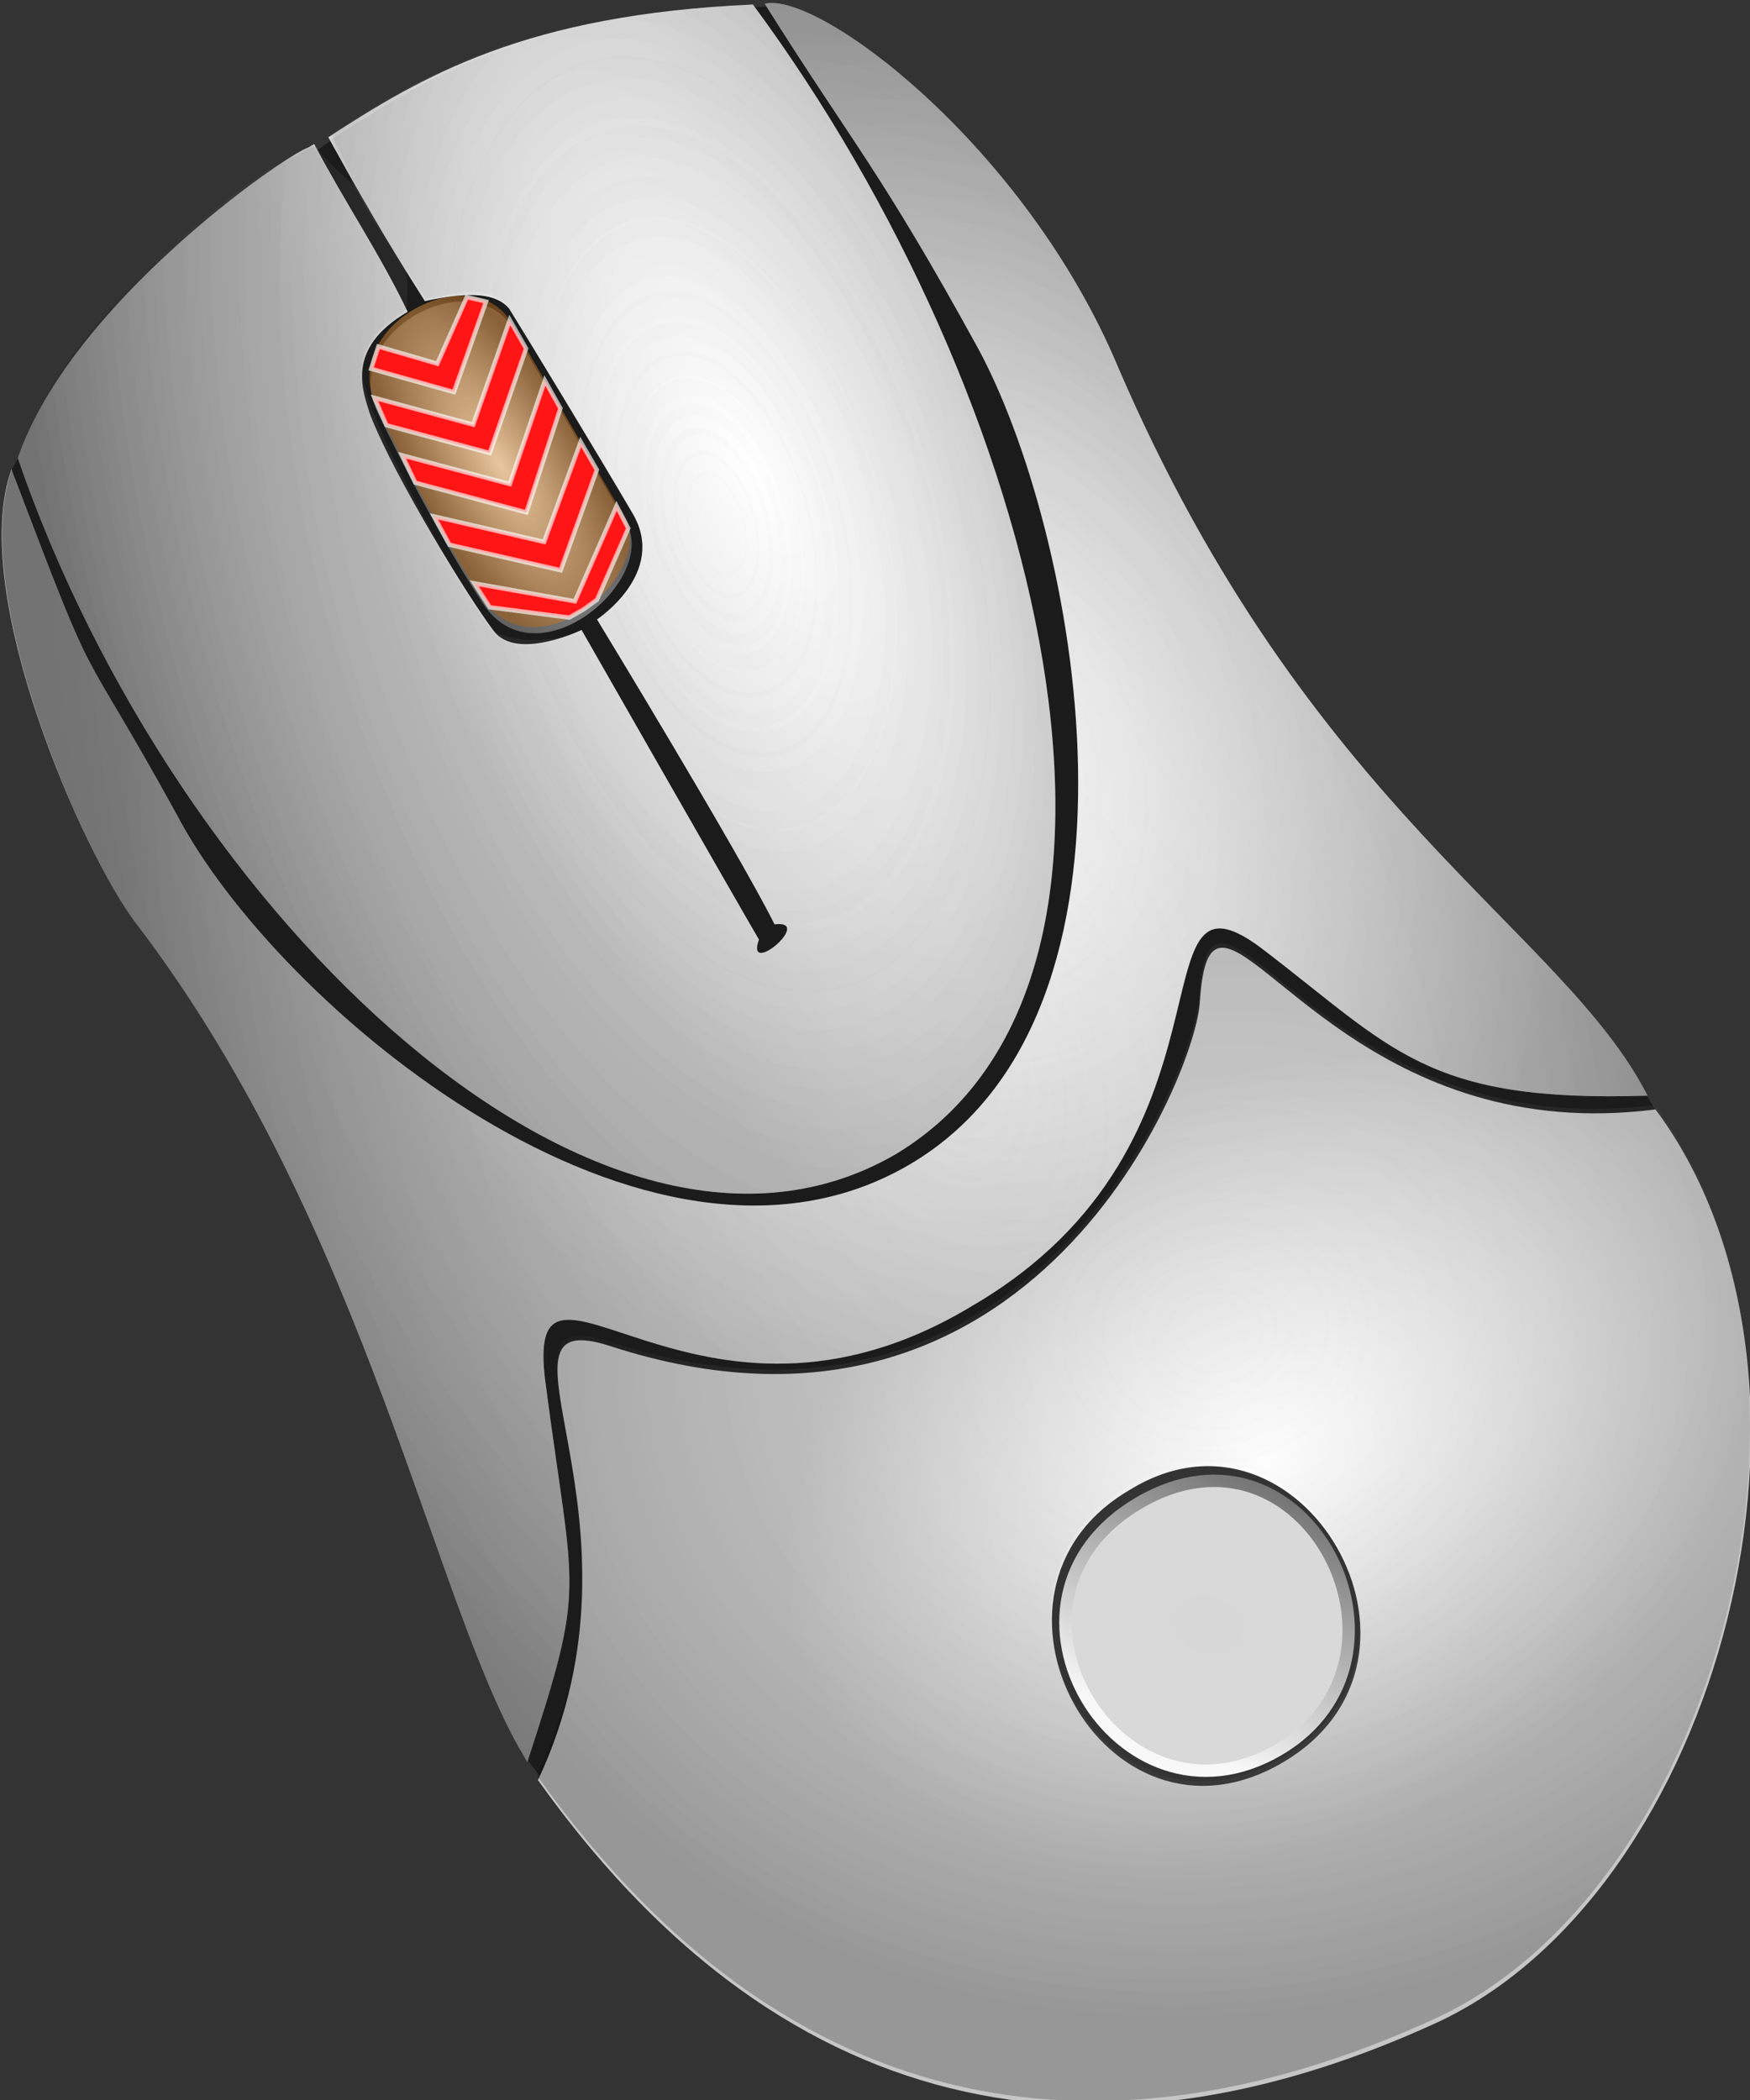 <?xml version="1.0" encoding="UTF-8" standalone="no"?>
<svg
   xmlns:dc="http://purl.org/dc/elements/1.1/"
   xmlns:cc="http://creativecommons.org/ns#"
   xmlns:rdf="http://www.w3.org/1999/02/22-rdf-syntax-ns#"
   xmlns:svg="http://www.w3.org/2000/svg"
   xmlns="http://www.w3.org/2000/svg"
   xmlns:xlink="http://www.w3.org/1999/xlink"
   xmlns:sodipodi="http://sodipodi.sourceforge.net/DTD/sodipodi-0.dtd"
   xmlns:inkscape="http://www.inkscape.org/namespaces/inkscape"
   width="200"
   height="240"
   id="svg5215"
   sodipodi:version="0.32"
   inkscape:version="0.48.4 r9939"
   inkscape:output_extension="org.inkscape.output.svg.inkscape"
   sodipodi:docname="Mouse.svg"
   version="1.0"
   inkscape:export-filename="C:\Users\Holger\Documents\Visual Studio 2013\Projects\MouseMonitorWPF\MouseMonitorWPF\res\mouse_scrldwn.1.png"
   inkscape:export-xdpi="90"
   inkscape:export-ydpi="90">
  <rect width="100%" height="100%" fill="#333333" stroke="none"/>
  <defs
     id="defs5460">
    <linearGradient
       id="linearGradient3878">
      <stop
         style="stop-color:#ffd19b;stop-opacity:0.754;"
         offset="0"
         id="stop3880" />
      <stop
         style="stop-color:#a6621e;stop-opacity:0.592;"
         offset="1"
         id="stop3882" />
    </linearGradient>
    <linearGradient
       id="linearGradient5322">
      <stop
         id="stop5324"
         offset="0"
         style="stop-color:#a4a4a4;stop-opacity:1;" />
      <stop
         id="stop5326"
         offset="1"
         style="stop-color:#626262;stop-opacity:1;" />
    </linearGradient>
    <linearGradient
       id="linearGradient5238">
      <stop
         style="stop-color:#545454;stop-opacity:1;"
         offset="0"
         id="stop5240" />
      <stop
         style="stop-color:#f8f8f8;stop-opacity:1;"
         offset="1"
         id="stop5242" />
    </linearGradient>
    <linearGradient
       id="linearGradient3798"
       paint="solid">
      <stop
         style="stop-color:#000000;stop-opacity:1;"
         offset="0"
         id="stop3800" />
    </linearGradient>
    <linearGradient
       id="linearGradient3790">
      <stop
         style="stop-color:#d7d7d7;stop-opacity:1;"
         offset="0"
         id="stop3792" />
      <stop
         style="stop-color:#d9d9d9;stop-opacity:1;"
         offset="1"
         id="stop3794" />
    </linearGradient>
    <linearGradient
       id="linearGradient3780">
      <stop
         style="stop-color:#ffffff;stop-opacity:1;"
         offset="0"
         id="stop3782" />
      <stop
         style="stop-color:#c6c6c6;stop-opacity:1;"
         offset="1"
         id="stop3784" />
    </linearGradient>
    <linearGradient
       id="linearGradient3772">
      <stop
         style="stop-color:#ebebeb;stop-opacity:1;"
         offset="0"
         id="stop3774" />
      <stop
         style="stop-color:#afafaf;stop-opacity:1;"
         offset="1"
         id="stop3776" />
    </linearGradient>
    <inkscape:perspective
       sodipodi:type="inkscape:persp3d"
       inkscape:vp_x="0 : 765.35431 : 1"
       inkscape:vp_y="0 : 1000 : 0"
       inkscape:vp_z="1530.7086 : 765.35431 : 1"
       inkscape:persp3d-origin="765.35431 : 510.23621 : 1"
       id="perspective5464" />
    <radialGradient
       inkscape:collect="always"
       xlink:href="#linearGradient3780"
       id="radialGradient3788"
       cx="176.211"
       cy="1282.942"
       fx="176.211"
       fy="1282.942"
       r="140.68"
       gradientTransform="matrix(0.777,0.036,-0.027,0.581,73.803,533.675)"
       gradientUnits="userSpaceOnUse" />
    <radialGradient
       inkscape:collect="always"
       xlink:href="#linearGradient3790"
       id="radialGradient3796"
       cx="147.565"
       cy="1309.193"
       fx="147.565"
       fy="1309.193"
       r="30.376"
       gradientTransform="matrix(-0.653,0.496,-0.608,-0.801,1040.208,2284.3)"
       gradientUnits="userSpaceOnUse" />
    <linearGradient
       inkscape:collect="always"
       xlink:href="#linearGradient5238"
       id="linearGradient5246"
       x1="187.44"
       y1="1284.448"
       x2="127.74"
       y2="1324.253"
       gradientUnits="userSpaceOnUse" />
    <radialGradient
       inkscape:collect="always"
       xlink:href="#linearGradient3780-7"
       id="radialGradient3788-1"
       cx="176.211"
       cy="1282.942"
       fx="176.211"
       fy="1282.942"
       r="140.68"
       gradientTransform="matrix(0.777,0.036,-0.027,0.581,73.803,533.675)"
       gradientUnits="userSpaceOnUse" />
    <linearGradient
       id="linearGradient3780-7">
      <stop
         style="stop-color:#ffffff;stop-opacity:0;"
         offset="0"
         id="stop3782-4" />
      <stop
         style="stop-color:#000000;stop-opacity:0.464;"
         offset="1"
         id="stop3784-0" />
    </linearGradient>
    <radialGradient
       r="140.68"
       fy="1261.989"
       fx="171.621"
       cy="1261.989"
       cx="171.621"
       gradientTransform="matrix(1.155,0.423,-0.361,0.988,438.234,-64.495)"
       gradientUnits="userSpaceOnUse"
       id="radialGradient5263"
       xlink:href="#linearGradient3780-7"
       inkscape:collect="always" />
    <radialGradient
       inkscape:collect="always"
       xlink:href="#linearGradient3780"
       id="radialGradient5288"
       cx="196.814"
       cy="1111.469"
       fx="196.814"
       fy="1111.469"
       r="140.479"
       gradientTransform="matrix(1,0,0,1.073,0,-80.596)"
       gradientUnits="userSpaceOnUse" />
    <radialGradient
       inkscape:collect="always"
       xlink:href="#linearGradient3780-7"
       id="radialGradient5294"
       gradientUnits="userSpaceOnUse"
       gradientTransform="matrix(1.33,0.286,-0.391,1.816,376.561,-951.245)"
       cx="191.847"
       cy="1112.163"
       fx="191.847"
       fy="1112.163"
       r="140.479" />
    <radialGradient
       inkscape:collect="always"
       xlink:href="#linearGradient3780"
       id="radialGradient5308"
       cx="189.345"
       cy="1051.496"
       fx="189.345"
       fy="1051.496"
       r="96.953"
       gradientTransform="matrix(0.834,0.055,-0.149,2.25,187.642,-1332.447)"
       gradientUnits="userSpaceOnUse" />
    <radialGradient
       inkscape:collect="always"
       xlink:href="#linearGradient3780-7"
       id="radialGradient5312"
       gradientUnits="userSpaceOnUse"
       gradientTransform="matrix(1.402,0.369,-0.705,2.677,680.762,-1829.739)"
       cx="169.159"
       cy="1052.657"
       fx="169.159"
       fy="1052.657"
       r="96.953" />
    <radialGradient
       inkscape:collect="always"
       xlink:href="#linearGradient5322"
       id="radialGradient5320"
       cx="141.31"
       cy="1016.27"
       fx="141.31"
       fy="1016.27"
       r="17.853"
       gradientTransform="matrix(1,0,0,2.724,0,-1751.856)"
       gradientUnits="userSpaceOnUse" />
    <radialGradient
       inkscape:collect="always"
       xlink:href="#linearGradient3780-0"
       id="radialGradient3788-6"
       cx="176.211"
       cy="1282.942"
       fx="176.211"
       fy="1282.942"
       r="140.68"
       gradientTransform="matrix(0.777,0.036,-0.027,0.581,73.803,533.675)"
       gradientUnits="userSpaceOnUse" />
    <linearGradient
       id="linearGradient3780-0">
      <stop
         style="stop-color:#ffffff;stop-opacity:1;"
         offset="0"
         id="stop3782-3" />
      <stop
         style="stop-color:#c6c6c6;stop-opacity:1;"
         offset="1"
         id="stop3784-6" />
    </linearGradient>
    <radialGradient
       inkscape:collect="always"
       xlink:href="#linearGradient3780-0"
       id="radialGradient5288-2"
       cx="196.814"
       cy="1111.469"
       fx="196.814"
       fy="1111.469"
       r="140.479"
       gradientTransform="matrix(1,0,0,1.073,0,-80.596)"
       gradientUnits="userSpaceOnUse" />
    <linearGradient
       id="linearGradient5354">
      <stop
         style="stop-color:#ffffff;stop-opacity:1;"
         offset="0"
         id="stop5356" />
      <stop
         style="stop-color:#c6c6c6;stop-opacity:1;"
         offset="1"
         id="stop5358" />
    </linearGradient>
    <radialGradient
       inkscape:collect="always"
       xlink:href="#linearGradient3780-0"
       id="radialGradient5308-4"
       cx="189.345"
       cy="1051.496"
       fx="189.345"
       fy="1051.496"
       r="96.953"
       gradientTransform="matrix(0.834,0.055,-0.149,2.25,187.642,-1332.447)"
       gradientUnits="userSpaceOnUse" />
    <linearGradient
       id="linearGradient5361">
      <stop
         style="stop-color:#ffffff;stop-opacity:1;"
         offset="0"
         id="stop5363" />
      <stop
         style="stop-color:#c6c6c6;stop-opacity:1;"
         offset="1"
         id="stop5365" />
    </linearGradient>
    <radialGradient
       inkscape:collect="always"
       xlink:href="#linearGradient5322-8"
       id="radialGradient5320-5"
       cx="141.31"
       cy="1016.27"
       fx="141.31"
       fy="1016.27"
       r="17.853"
       gradientTransform="matrix(1,0,0,2.724,0,-1751.856)"
       gradientUnits="userSpaceOnUse" />
    <linearGradient
       id="linearGradient5322-8">
      <stop
         id="stop5324-8"
         offset="0"
         style="stop-color:#a4a4a4;stop-opacity:1;" />
      <stop
         id="stop5326-1"
         offset="1"
         style="stop-color:#626262;stop-opacity:1;" />
    </linearGradient>
    <radialGradient
       inkscape:collect="always"
       xlink:href="#linearGradient3790-1"
       id="radialGradient3796-2"
       cx="147.565"
       cy="1309.193"
       fx="147.565"
       fy="1309.193"
       r="30.376"
       gradientTransform="matrix(-0.653,0.496,-0.608,-0.801,1040.208,2284.3)"
       gradientUnits="userSpaceOnUse" />
    <linearGradient
       id="linearGradient3790-1">
      <stop
         style="stop-color:#d7d7d7;stop-opacity:1;"
         offset="0"
         id="stop3792-4" />
      <stop
         style="stop-color:#d9d9d9;stop-opacity:1;"
         offset="1"
         id="stop3794-9" />
    </linearGradient>
    <linearGradient
       inkscape:collect="always"
       xlink:href="#linearGradient5238-2"
       id="linearGradient5246-8"
       x1="187.44"
       y1="1284.448"
       x2="127.74"
       y2="1324.253"
       gradientUnits="userSpaceOnUse" />
    <linearGradient
       id="linearGradient5238-2">
      <stop
         style="stop-color:#545454;stop-opacity:1;"
         offset="0"
         id="stop5240-4" />
      <stop
         style="stop-color:#f8f8f8;stop-opacity:1;"
         offset="1"
         id="stop5242-5" />
    </linearGradient>
    <radialGradient
       r="140.68"
       fy="1261.989"
       fx="171.621"
       cy="1261.989"
       cx="171.621"
       gradientTransform="matrix(1.155,0.423,-0.361,0.988,438.234,-64.495)"
       gradientUnits="userSpaceOnUse"
       id="radialGradient5263-2"
       xlink:href="#linearGradient3780-7-9"
       inkscape:collect="always" />
    <linearGradient
       id="linearGradient3780-7-9">
      <stop
         style="stop-color:#ffffff;stop-opacity:0;"
         offset="0"
         id="stop3782-4-9" />
      <stop
         style="stop-color:#000000;stop-opacity:0.24;"
         offset="1"
         id="stop3784-0-8" />
    </linearGradient>
    <radialGradient
       inkscape:collect="always"
       xlink:href="#linearGradient3780-7-9"
       id="radialGradient5294-3"
       gradientUnits="userSpaceOnUse"
       gradientTransform="matrix(1.33,0.286,-0.391,1.816,376.561,-951.245)"
       cx="191.847"
       cy="1112.163"
       fx="191.847"
       fy="1112.163"
       r="140.479" />
    <linearGradient
       id="linearGradient5384">
      <stop
         style="stop-color:#ffffff;stop-opacity:0;"
         offset="0"
         id="stop5386" />
      <stop
         style="stop-color:#000000;stop-opacity:0.464;"
         offset="1"
         id="stop5388" />
    </linearGradient>
    <radialGradient
       inkscape:collect="always"
       xlink:href="#linearGradient3780-7-9"
       id="radialGradient5312-8"
       gradientUnits="userSpaceOnUse"
       gradientTransform="matrix(1.402,0.369,-0.705,2.677,680.762,-1829.739)"
       cx="169.159"
       cy="1052.657"
       fx="169.159"
       fy="1052.657"
       r="96.953" />
    <linearGradient
       id="linearGradient5391">
      <stop
         style="stop-color:#ffffff;stop-opacity:0;"
         offset="0"
         id="stop5393" />
      <stop
         style="stop-color:#000000;stop-opacity:0.464;"
         offset="1"
         id="stop5395" />
    </linearGradient>
    <radialGradient
       inkscape:collect="always"
       xlink:href="#linearGradient3780-7-9"
       id="radialGradient5397"
       gradientUnits="userSpaceOnUse"
       gradientTransform="matrix(1.402,0.369,-0.705,2.677,680.762,-1829.739)"
       cx="169.159"
       cy="1052.657"
       fx="169.159"
       fy="1052.657"
       r="96.953" />
    <linearGradient
       id="linearGradient5399">
      <stop
         style="stop-color:#ffffff;stop-opacity:0;"
         offset="0"
         id="stop5401" />
      <stop
         style="stop-color:#000000;stop-opacity:0.464;"
         offset="1"
         id="stop5403" />
    </linearGradient>
    <radialGradient
       r="96.953"
       fy="1052.657"
       fx="169.159"
       cy="1052.657"
       cx="169.159"
       gradientTransform="matrix(1.402,0.369,-0.705,2.677,680.762,-1829.739)"
       gradientUnits="userSpaceOnUse"
       id="radialGradient5417"
       xlink:href="#linearGradient3780-7-9"
       inkscape:collect="always" />
    <radialGradient
       inkscape:collect="always"
       xlink:href="#linearGradient3780-7-9-9"
       id="radialGradient5312-8-6"
       gradientUnits="userSpaceOnUse"
       gradientTransform="matrix(1.402,0.369,-0.705,2.677,680.762,-1829.739)"
       cx="169.159"
       cy="1052.657"
       fx="169.159"
       fy="1052.657"
       r="96.953" />
    <linearGradient
       id="linearGradient3780-7-9-9">
      <stop
         style="stop-color:#bc1616;stop-opacity:1;"
         offset="0"
         id="stop3782-4-9-8" />
      <stop
         style="stop-color:#000000;stop-opacity:0;"
         offset="1"
         id="stop3784-0-8-6" />
    </linearGradient>
    <radialGradient
       r="96.953"
       fy="1016.998"
       fx="161.827"
       cy="1016.998"
       cx="161.827"
       gradientTransform="matrix(1.006,-0.313,0.289,0.93,-393.747,-517.218)"
       gradientUnits="userSpaceOnUse"
       id="radialGradient5545"
       xlink:href="#linearGradient3780-7-9-9"
       inkscape:collect="always" />
    <radialGradient
       inkscape:collect="always"
       xlink:href="#linearGradient3780-7-9-3"
       id="radialGradient5312-8-2"
       gradientUnits="userSpaceOnUse"
       gradientTransform="matrix(1.402,0.369,-0.705,2.677,680.762,-1829.739)"
       cx="169.159"
       cy="1052.657"
       fx="169.159"
       fy="1052.657"
       r="96.953" />
    <linearGradient
       id="linearGradient3780-7-9-3">
      <stop
         style="stop-color:#ffffff;stop-opacity:0;"
         offset="0"
         id="stop3782-4-9-82" />
      <stop
         style="stop-color:#000000;stop-opacity:0.464;"
         offset="1"
         id="stop3784-0-8-62" />
    </linearGradient>
    <radialGradient
       r="96.953"
       fy="1028.309"
       fx="107.151"
       cy="1028.309"
       cx="107.151"
       gradientTransform="matrix(0.564,-0.521,0.689,0.747,-742.592,-315.024)"
       gradientUnits="userSpaceOnUse"
       id="radialGradient5545-7"
       xlink:href="#linearGradient3780-7-9-9"
       inkscape:collect="always" />
    <radialGradient
       inkscape:collect="always"
       xlink:href="#linearGradient5322-8-8"
       id="radialGradient5320-5-7"
       cx="141.31"
       cy="1016.27"
       fx="141.31"
       fy="1016.27"
       r="17.853"
       gradientTransform="matrix(1,0,0,2.724,0,-1751.856)"
       gradientUnits="userSpaceOnUse" />
    <linearGradient
       id="linearGradient5322-8-8">
      <stop
         id="stop5324-8-2"
         offset="0"
         style="stop-color:#ff4949;stop-opacity:1;" />
      <stop
         id="stop5326-1-7"
         offset="1"
         style="stop-color:#c40000;stop-opacity:1;" />
    </linearGradient>
    <radialGradient
       r="17.853"
       fy="1016.27"
       fx="141.31"
       cy="1016.27"
       cx="141.31"
       gradientTransform="matrix(0.458,-0.267,0.727,1.247,-746.296,-816.392)"
       gradientUnits="userSpaceOnUse"
       id="radialGradient5596"
       xlink:href="#linearGradient5322-8-8"
       inkscape:collect="always" />
    <radialGradient
       inkscape:collect="always"
       xlink:href="#linearGradient3780-7-9"
       id="radialGradient3872"
       gradientUnits="userSpaceOnUse"
       gradientTransform="matrix(1.165,0.242,-0.378,1.819,386.913,-947.668)"
       cx="176.767"
       cy="1144.138"
       fx="176.767"
       fy="1144.138"
       r="140.479" />
    <radialGradient
       inkscape:collect="always"
       xlink:href="#linearGradient3878"
       id="radialGradient3884"
       gradientUnits="userSpaceOnUse"
       gradientTransform="matrix(0.458,-0.267,0.727,1.247,-746.296,-816.392)"
       cx="141.31"
       cy="1016.27"
       fx="141.31"
       fy="1016.27"
       r="17.853" />
  </defs>
  <sodipodi:namedview
     inkscape:window-height="1027"
     inkscape:window-width="1920"
     inkscape:pageshadow="2"
     inkscape:pageopacity="0.0"
     guidetolerance="10.0"
     gridtolerance="10.0"
     objecttolerance="10.0"
     borderopacity="1.0"
     bordercolor="#666666"
     pagecolor="#ffffff"
     id="base"
     showgrid="false"
     showguides="true"
     inkscape:guide-bbox="true"
     inkscape:zoom="5.6568543"
     inkscape:cx="82.8195"
     inkscape:cy="140.84302"
     inkscape:window-x="892"
     inkscape:window-y="82"
     inkscape:current-layer="layer5"
     inkscape:window-maximized="1" />
  <!-- EMR_SETMAPMODE -->
  <!-- EMR_SETWINDOWEXTEX -->
  <!-- EMR_SETVIEWPORTEXTEX -->
  <!-- EMR_SETBKMODE -->
  <!-- EMR_STRETCHDIBITS -->
  <!-- EMR_SETBKCOLOR -->
  <path
     style="fill:#c00000;fill-opacity:1;fill-rule:nonzero;stroke:none"
     id="path5221"
     d=""
     inkscape:connector-curvature="0" />
  <!-- EMR_SETBKCOLOR -->
  <path
     style="fill:#c00000;fill-opacity:1;fill-rule:nonzero;stroke:none"
     id="path5239"
     d=""
     inkscape:connector-curvature="0" />
  <!-- EMR_SETBKCOLOR -->
  <path
     style="fill:#c00000;fill-opacity:1;fill-rule:nonzero;stroke:none"
     id="path5339"
     d=""
     inkscape:connector-curvature="0" />
  <!-- EMR_SETBKCOLOR -->
  <path
     style="fill:#c00000;fill-opacity:1;fill-rule:nonzero;stroke:none"
     id="path5365"
     d=""
     inkscape:connector-curvature="0" />
  <g
     inkscape:groupmode="layer"
     id="layer5"
     inkscape:label="Main"
     style="display:inline"
     transform="translate(0,-360)">
    <g
       id="g7438"
       transform="matrix(0.37,-0.216,0.216,0.37,85.785,134.275)">
      <g
         id="g7445"
         transform="matrix(1.238,0,0,1.238,-561.671,-729.504)">
        <path
           style="fill:#1b1b1b;fill-opacity:1;stroke:none"
           d="M 68.653,37.924 59.638,43.379 48.042,78.996 38.102,207.383 31.476,307.608 19.051,368.903 5.798,406.177 l 2.485,18.223 72.891,-40.587 183.884,-4.97 88.629,35.617 -0.828,-13.253 -23.193,-86.972 -15.738,-74.547 4.97,-46.385 1.657,-90.285 -13.253,-46.385 -8.283,-18.223 -13.253,-6.626 -72.891,-19.879 -30.647,-2.485 -19.879,1.657 -32.304,4.97 z"
           id="path5328"
           inkscape:connector-curvature="0"
           sodipodi:nodetypes="cccccccccccccccccccccccc"
           transform="matrix(0.808,0,0,0.808,1.404,929.515)" />
        <path
           inkscape:connector-curvature="0"
           style="fill:url(#radialGradient3788-6);fill-opacity:1;stroke:none"
           d="m 222.406,1183.969 c -2.117,0.048 -4.71,2.444 -8.438,7.937 -7.991,12.557 -83.356,71.916 -147.281,0 -20.547,-22.83 -9.131,37.644 -60.5,73.031 9.132,100.454 71.915,135.87 140.406,142.719 67.35,6.849 148.397,-74.209 140.406,-146.125 -55.774,-23.633 -54.396,-77.794 -64.594,-77.562 z m -74.656,91.25 c 43.378,-1.141 43.363,67.344 -1.156,67.344 -44.519,0 -42.222,-67.344 1.156,-67.344 z"
           id="path5367" />
        <path
           style="fill:url(#radialGradient5288-2);fill-opacity:1;stroke:none"
           d="m 6.199,1260.386 c 30.821,-27.397 26.255,-25.113 44.519,-68.492 14.84,-35.387 18.264,33.104 87.897,31.963 69.633,0 78.765,-67.35 92.464,-35.387 13.698,33.104 13.698,46.803 55.935,69.633 2.283,-39.953 -31.963,-90.18 -19.406,-192.918 6.849,-51.369 -14.84,-102.737 -26.255,-106.162 1.142,35.387 3.425,43.378 2.283,86.756 -1.142,44.52 -36.529,144.974 -101.596,144.974 -65.067,0 -100.454,-98.171 -98.171,-144.974 1.142,-46.803 -2.36,-27.195 6.773,-81.988 -21.689,18.264 -28.462,79.705 -26.178,97.969 10.274,82.19 -19.406,160.955 -18.264,198.625"
           id="path5369"
           inkscape:connector-curvature="0"
           sodipodi:nodetypes="ccccccccsccsc" />
        <path
           inkscape:connector-curvature="0"
           style="fill:url(#radialGradient5308-4);fill-opacity:1;stroke:none"
           d="m 140.899,936.193 c -5.708,-1.142 -61.642,3.425 -87.897,26.255 -20.547,102.737 14.84,224.88 87.897,224.88 73.058,-1.141 109.586,-124.426 98.171,-229.446 -43.378,-22.831 -69.46,-22.576 -93.432,-21.434 -0.533,21.294 -0.159,31.909 0.167,40.989 10.007,3.252 14.053,6.432 14.867,10.478 0.201,7.851 0.729,36.828 0.729,51.668 0,14.84 -18.146,15.777 -18.146,15.777 0,0 1.068,57.769 -0.074,76.033 7.991,3.425 -11.415,6.849 -4.566,1.141 0,-10.274 0.628,-76.886 0.628,-76.886 0,0 -15.288,-1.213 -16.429,-9.204 -1.142,-9.132 -1.773,-40.3 0.51,-53.998 1.142,-4.566 2.137,-14.89 18.118,-14.89 1.142,-13.698 0.215,-27.404 0.832,-41.38"
           id="path5371"
           sodipodi:nodetypes="cccccccscccccccc" />
        <path
           inkscape:connector-curvature="0"
           style="fill:url(#radialGradient5320-5);fill-opacity:1;stroke:none"
           d="m 124.917,993.269 c 0,0 -2.283,26.255 -1.142,46.803 1.142,20.547 34.246,14.84 35.387,1.141 0,-12.557 0,-33.104 0,-49.086 0,-17.123 -33.104,-18.264 -34.246,1.142"
           id="path5373" />
        <path
           inkscape:connector-curvature="0"
           style="fill:url(#radialGradient3796-2);fill-opacity:1;stroke:url(#linearGradient5246-8);stroke-width:2.667px;stroke-linejoin:round;stroke-opacity:1;stroke-dasharray:none"
           d="m 148.218,1278.65 c 41.695,0 37.816,61.087 -0.97,61.087 -39.755,0 -40.725,-61.087 0.97,-61.087"
           id="path5375" />
        <path
           inkscape:connector-curvature="0"
           style="fill:url(#radialGradient5263-2);fill-opacity:1;stroke:none"
           d="m 222.716,1183.045 c -2.117,0.048 -4.71,2.444 -8.438,7.937 -7.991,12.557 -83.356,71.916 -147.281,0 -20.547,-22.83 -9.131,37.644 -60.5,73.031 9.132,100.454 71.915,135.87 140.406,142.719 67.35,6.849 148.397,-74.209 140.406,-146.125 -55.774,-23.633 -54.396,-77.794 -64.594,-77.562 z m -74.656,91.25 c 43.378,-1.141 43.363,67.344 -1.156,67.344 -44.519,0 -42.222,-67.344 1.156,-67.344 z"
           id="path5367-9" />
        <path
           id="path5290"
           d="m 6.199,1260.386 c 30.821,-27.397 26.255,-25.113 44.519,-68.492 14.84,-35.387 18.264,33.104 87.897,31.963 69.633,0 78.765,-67.35 92.464,-35.387 13.698,33.104 13.698,46.803 55.935,69.633 2.283,-39.953 -31.963,-90.18 -19.406,-192.918 6.849,-51.369 -14.84,-102.737 -26.255,-106.162 1.142,35.387 3.425,43.378 2.283,86.756 -1.142,44.52 -36.529,144.974 -101.596,144.974 -65.067,0 -100.454,-98.171 -98.171,-144.974 1.142,-46.803 -2.241,-27.195 6.891,-81.988 -21.689,18.264 -28.58,79.705 -26.297,97.969 10.274,82.19 -19.406,160.955 -18.264,198.625"
           style="fill:url(#radialGradient5294-3);fill-opacity:1;stroke:none"
           inkscape:connector-curvature="0"
           sodipodi:nodetypes="ccccccccsccsc" />
        <path
           inkscape:connector-curvature="0"
           id="path5310"
           d="m 140.899,936.193 c -5.708,-1.142 -61.642,3.425 -87.897,26.255 -20.547,102.737 14.84,224.88 87.897,224.88 73.058,-1.141 109.586,-124.426 98.171,-229.446 -43.378,-22.831 -69.086,-21.811 -93.058,-20.67 -2.283,20.547 0.003,29.288 0.234,39.936 10.659,3.07 12.71,5.923 14.578,10.037 0,7.991 0.509,38.611 0.509,53.451 0,14.84 -17.229,14.673 -17.229,14.673 0,0 0.218,57.82 -0.923,76.084 7.991,3.425 -11.415,6.849 -4.566,1.141 0,-10.274 0.39,-76.479 0.39,-76.479 0,0 -15.373,-1.536 -16.514,-9.527 -1.142,-9.132 -0.567,-40.963 1.716,-54.661 1.142,-4.566 1.05,-14.431 17.031,-14.431 1.142,-13.698 0.554,-29.391 0.798,-40.854"
           style="fill:url(#radialGradient5417);fill-opacity:1;stroke:none"
           sodipodi:nodetypes="cccccccscccccccc" />
        <path
           inkscape:connector-curvature="0"
           style="fill:url(#radialGradient5312-8);fill-opacity:1;stroke:none"
           d="m 134.868,936.228 c -5.708,-1.142 -55.612,3.389 -81.867,26.22 -20.547,102.737 14.84,224.88 87.897,224.88 73.058,-1.141 109.586,-124.426 98.171,-229.446 -43.378,-22.831 -68.492,-22.831 -92.464,-21.689 -2.283,20.547 -0.75,31.272 -0.886,40.922 8.644,3.024 15.122,4.597 15.122,11.446 0,7.991 0.373,37.439 0.373,52.279 0,14.84 -17.551,14.758 -17.551,14.758 0,0 0.66,57.531 -0.482,75.796 7.991,3.425 -11.415,6.849 -4.566,1.141 0,-10.274 0.271,-76.275 0.271,-76.275 0,0 -15.527,-4.084 -16.668,-12.075 -1.142,-9.132 -1.025,-38.772 1.258,-52.47 1.142,-4.566 2.018,-14.686 17.999,-14.686 12.987,-17.74 1.123,-29.887 0.883,-40.531"
           id="path5330"
           sodipodi:nodetypes="ccccccsscccccccc" />
        <path
           sodipodi:nodetypes="ccccccccsccsc"
           inkscape:connector-curvature="0"
           style="fill:url(#radialGradient3872);fill-opacity:1;stroke:none"
           d="m 6.199,1260.386 c 30.821,-27.397 26.255,-25.113 44.519,-68.492 14.84,-35.387 18.264,33.104 87.897,31.963 69.633,0 78.765,-67.35 92.464,-35.387 13.698,33.104 13.698,46.803 55.935,69.633 2.283,-39.953 -31.963,-90.18 -19.406,-192.918 6.849,-51.369 -14.84,-102.737 -26.255,-106.162 1.142,35.387 3.425,43.378 2.283,86.756 -1.142,44.52 -36.529,144.974 -101.596,144.974 -65.067,0 -100.454,-98.171 -98.171,-144.974 1.142,-46.803 -2.241,-27.195 6.891,-81.988 -21.689,18.264 -28.58,79.705 -26.297,97.969 10.274,82.19 -19.406,160.955 -18.264,198.625"
           id="path3870" />
      </g>
    </g>
  </g>
  <g
     inkscape:groupmode="layer"
     id="layer4"
     inkscape:label="Button right"
     style="display:none"
     transform="translate(0,-360)">
    <path
       inkscape:connector-curvature="0"
       style="fill:url(#radialGradient5545);fill-opacity:1;stroke:none;display:inline"
       d="m 101.954,491.788 c 33.123,-20.013 16.953,-86.179 -16.283,-131.196 -25.937,1.124 -37.428,7.824 -48.092,14.742 4.436,10.013 10.135,18.589 10.135,18.589 0,0 9.27,-3.305 11.097,-0.171 2.131,3.657 10.657,18.284 14.615,25.076 3.958,6.791 -4.094,12.187 -4.094,12.187 0,0 14.397,25.903 18.747,34.566"
       id="path5330-6"
       sodipodi:nodetypes="ccccsscc" />
  </g>
  <!-- EMR_SETBKCOLOR -->
  <g
     inkscape:groupmode="layer"
     id="layer2"
     inkscape:label="Button left"
     style="display:none"
     transform="translate(0,-360)">
    <path
       inkscape:connector-curvature="0"
       style="fill:url(#radialGradient5545-7);fill-opacity:1;stroke:none;display:inline"
       d="M 35.235,376.103 C 32.319,377.103 7.944,394.115 2.021,411.568 20.023,464.067 68.794,510.524 102.222,491.034 100.181,481.568 92.692,473.649 86.562,466.567 83.822,461.865 66.466,432.088 66.466,432.088 c 0,0 -8.444,3.523 -11.097,0.171 -2.958,-3.875 -12.311,-18.72 -14.92,-25.598 -0.696,-2.394 -1.869,-8.01 5.443,-12.273 -3.132,-6.574 -8.961,-12.974 -10.657,-18.284"
       id="path5330-5"
       sodipodi:nodetypes="ccccccccc" />
  </g>
  <g
     inkscape:groupmode="layer"
     id="layer7"
     inkscape:label="MMB"
     transform="translate(0,-360)"
     style="display:none">
    <path
       inkscape:connector-curvature="0"
       style="fill:url(#radialGradient5596);fill-opacity:1;stroke:none;display:inline"
       d="m 43.082,406.574 c 0,0 5.959,12.625 11.962,21.724 6.003,9.099 19.628,-2.345 16.496,-8.919 -3.349,-5.747 -8.83,-15.15 -13.093,-22.464 -4.567,-7.836 -20.019,0.473 -15.365,9.659"
       id="path5373-8" />
  </g>
  <g
     inkscape:groupmode="layer"
     id="layer1"
     inkscape:label="Scroll_up.0"
     style="display:none">
    <path
       transform="translate(0,-360)"
       id="path3875"
       d="m 43.082,406.574 c 0,0 5.959,12.625 11.962,21.724 6.003,9.099 19.628,-2.345 16.496,-8.919 -3.349,-5.747 -8.83,-15.15 -13.093,-22.464 -4.567,-7.836 -20.019,0.473 -15.365,9.659"
       style="fill:url(#radialGradient3884);fill-opacity:1;stroke:none;display:inline"
       inkscape:connector-curvature="0" />
    <path
       style="fill:#ff1515;fill-opacity:1;stroke:#ffffff;stroke-width:0.5;stroke-linecap:butt;stroke-linejoin:miter;stroke-miterlimit:4;stroke-opacity:0.649;stroke-dasharray:none"
       d="M 51,42 46.787,54.314 48.463,57.278 52.875,45.25 l 12.25,3.119 -2.067,-3.229 z"
       id="path3886"
       inkscape:connector-curvature="0"
       sodipodi:nodetypes="ccccccc" />
    <path
       sodipodi:nodetypes="ccccccc"
       inkscape:connector-curvature="0"
       id="path3888"
       d="m 47.288,35.636 -4.037,11.519 1.5,2.875 4.5,-11.055 11.808,2.412 -2.067,-3.229 z"
       style="fill:#ff1515;fill-opacity:1;stroke:#ffffff;stroke-width:0.5;stroke-linecap:butt;stroke-linejoin:miter;stroke-miterlimit:4;stroke-opacity:0.649;stroke-dasharray:none" />
    <path
       style="fill:#ff1515;fill-opacity:1;stroke:#ffffff;stroke-width:0.5;stroke-linecap:butt;stroke-linejoin:miter;stroke-miterlimit:4;stroke-opacity:0.649;stroke-dasharray:none"
       d="m 54.977,48.806 -4.213,12.314 1.677,2.963 4.412,-12.028 11.808,2.588 -1.625,-2.698 z"
       id="path3890"
       inkscape:connector-curvature="0"
       sodipodi:nodetypes="ccccccc" />
    <path
       sodipodi:nodetypes="ccccccc"
       inkscape:connector-curvature="0"
       id="path3892"
       d="m 59.132,55.612 -4.213,12.314 2.207,2.698 3.881,-11.763 10.747,2.942 -0.564,-3.052 z"
       style="fill:#ff1515;fill-opacity:1;stroke:#ffffff;stroke-width:0.5;stroke-linecap:butt;stroke-linejoin:miter;stroke-miterlimit:4;stroke-opacity:0.649;stroke-dasharray:none" />
    <path
       style="fill:#ff1515;fill-opacity:1;stroke:#ffffff;stroke-width:0.5;stroke-linecap:butt;stroke-linejoin:miter;stroke-miterlimit:4;stroke-opacity:0.649;stroke-dasharray:none"
       d="m 63.463,63.125 -2.651,8.689 2.582,-0.239 1.944,-5.2 4.435,0.754 1.061,-1.989 z"
       id="path3908"
       inkscape:connector-curvature="0"
       sodipodi:nodetypes="ccccccc" />
  </g>
  <g
     style="display:none"
     inkscape:label="Scroll_up.1"
     id="g3894"
     inkscape:groupmode="layer">
    <path
       inkscape:connector-curvature="0"
       style="fill:url(#radialGradient3884);fill-opacity:1;stroke:none;display:inline"
       d="m 43.082,406.574 c 0,0 5.959,12.625 11.962,21.724 6.003,9.099 19.628,-2.345 16.496,-8.919 -3.349,-5.747 -8.83,-15.15 -13.093,-22.464 -4.567,-7.836 -20.019,0.473 -15.365,9.659"
       id="path3896"
       transform="translate(0,-360)" />
    <path
       sodipodi:nodetypes="ccccccc"
       inkscape:connector-curvature="0"
       id="path3898"
       d="m 49.851,39.879 -4.5,11.502 1.963,3.776 4.412,-12.028 11.823,2.66 -2.015,-3.166 z"
       style="fill:#ff1515;fill-opacity:1;stroke:#ffffff;stroke-width:0.5;stroke-linecap:butt;stroke-linejoin:miter;stroke-miterlimit:4;stroke-opacity:0.649;stroke-dasharray:none" />
    <path
       style="fill:#ff1515;fill-opacity:1;stroke:#ffffff;stroke-width:0.5;stroke-linecap:butt;stroke-linejoin:miter;stroke-miterlimit:4;stroke-opacity:0.649;stroke-dasharray:none"
       d="m 47.288,35.371 -1.576,1.119 -3.344,7.306 1.058,3.405 4.412,-10.525 11.189,1.705 -1.713,-2.787 -8.018,-1.04 z"
       id="path3900"
       inkscape:connector-curvature="0"
       sodipodi:nodetypes="ccccccccc" />
    <path
       sodipodi:nodetypes="ccccccc"
       inkscape:connector-curvature="0"
       id="path3902"
       d="m 53.74,46.508 -4.213,12.314 1.677,2.963 4.412,-12.028 12.25,3.649 -1.802,-3.14 z"
       style="fill:#ff1515;fill-opacity:1;stroke:#ffffff;stroke-width:0.5;stroke-linecap:butt;stroke-linejoin:miter;stroke-miterlimit:4;stroke-opacity:0.649;stroke-dasharray:none" />
    <path
       style="fill:#ff1515;fill-opacity:1;stroke:#ffffff;stroke-width:0.5;stroke-linecap:butt;stroke-linejoin:miter;stroke-miterlimit:4;stroke-opacity:0.649;stroke-dasharray:none"
       d="m 61.96,60.296 -4.037,10.989 2.599,0.525 3.312,-8.264 6.738,1.997 1.147,-2.461 z"
       id="path3904"
       inkscape:connector-curvature="0"
       sodipodi:nodetypes="ccccccc" />
    <path
       style="fill:#ff1515;fill-opacity:1;stroke:#ffffff;stroke-width:0.5;stroke-linecap:butt;stroke-linejoin:miter;stroke-miterlimit:4;stroke-opacity:0.649;stroke-dasharray:none"
       d="m 57.894,53.314 -4.479,12.58 2.03,3.052 4.323,-12.381 11.543,3.03 -1.625,-3.052 z"
       id="path3906"
       inkscape:connector-curvature="0"
       sodipodi:nodetypes="ccccccc" />
  </g>
  <path
     style="fill:#e00a0e;fill-opacity:1;fill-rule:nonzero;stroke:#ffffff;stroke-width:0.035px;stroke-linejoin:round;stroke-opacity:1;stroke-dasharray:none"
     id="path5379"
     d=""
     inkscape:connector-curvature="0" />
  <path
     style="fill:none;stroke:#ffffff;stroke-width:0.035px;stroke-linejoin:round;stroke-opacity:1;stroke-dasharray:none"
     d=""
     id="path5393"
     inkscape:connector-curvature="0" />
  <!-- EMR_SETBKCOLOR -->
  <path
     style="fill:none;stroke:#ffffff;stroke-width:1.417px;stroke-linejoin:round;stroke-opacity:1;stroke-dasharray:none"
     d=""
     id="path5397"
     inkscape:connector-curvature="0" />
  <!-- EMR_SETBKCOLOR -->
  <!-- EMR_SETBKCOLOR -->
  <!-- EMR_SETBKCOLOR -->
  <!-- EMR_SETBKCOLOR -->
  <path
     style="fill:#ffffff;fill-opacity:1;fill-rule:nonzero;stroke:#ffffff;stroke-width:0.886px;stroke-linejoin:round;stroke-opacity:1;stroke-dasharray:none"
     id="path5413"
     d=""
     inkscape:connector-curvature="0" />
  <path
     style="fill:none;stroke:#ffffff;stroke-width:0.886px;stroke-linejoin:round;stroke-opacity:1;stroke-dasharray:none"
     d=""
     id="path5423"
     inkscape:connector-curvature="0" />
  <!-- EMR_SETBKCOLOR -->
  <path
     style="fill:none;stroke:none"
     d=""
     id="path5433"
     inkscape:connector-curvature="0" />
  <!-- EMR_SETBKCOLOR -->
  <path
     style="fill:#ffffff;fill-opacity:1;fill-rule:nonzero;stroke:#ffffff;stroke-width:0.106px;stroke-linejoin:round;stroke-opacity:1;stroke-dasharray:none"
     id="path5439"
     d=""
     inkscape:connector-curvature="0" />
  <path
     style="fill:none;stroke:#ffffff;stroke-width:0.106px;stroke-linejoin:round;stroke-opacity:1;stroke-dasharray:none"
     d=""
     id="path5445"
     inkscape:connector-curvature="0" />
  <!-- EMR_SETBKCOLOR -->
  <g
     id="g6218"
     transform="matrix(0.37,-0.216,0.216,0.37,-30.612,50.148)" />
  <path
     style="fill:#ffffff;fill-opacity:1;fill-rule:nonzero;stroke:#ffffff;stroke-width:0.106px;stroke-linejoin:round;stroke-opacity:1;stroke-dasharray:none"
     id="path5451"
     d=""
     inkscape:connector-curvature="0" />
  <path
     style="fill:none;stroke:#ffffff;stroke-width:0.106px;stroke-linejoin:round;stroke-opacity:1;stroke-dasharray:none"
     d=""
     id="path5457"
     inkscape:connector-curvature="0" />
  <g
     style="display:none"
     inkscape:label="Scroll_down.0"
     id="g3924"
     inkscape:groupmode="layer">
    <path
       inkscape:connector-curvature="0"
       style="fill:url(#radialGradient3884);fill-opacity:1;stroke:none;display:inline"
       d="m 43.082,406.574 c 0,0 5.959,12.625 11.962,21.724 6.003,9.099 19.628,-2.345 16.496,-8.919 -3.349,-5.747 -8.83,-15.15 -13.093,-22.464 -4.567,-7.836 -20.019,0.473 -15.365,9.659"
       id="path3926"
       transform="translate(0,-360)" />
    <path
       sodipodi:nodetypes="ccccccc"
       inkscape:connector-curvature="0"
       id="path3928"
       d="m 62.813,63.601 4.131,-12.073 -1.677,-2.811 -4.281,11.607 -12.423,-3.124 1.842,3.259 z"
       style="fill:#ff1515;fill-opacity:1;stroke:#ffffff;stroke-width:0.5;stroke-linecap:butt;stroke-linejoin:miter;stroke-miterlimit:4;stroke-opacity:0.649;stroke-dasharray:none" />
    <path
       style="fill:#ff1515;fill-opacity:1;stroke:#ffffff;stroke-width:0.5;stroke-linecap:butt;stroke-linejoin:miter;stroke-miterlimit:4;stroke-opacity:0.649;stroke-dasharray:none"
       d="m 66.43,70.02 4.385,-11.678 -1.634,-2.676 -4.664,10.987 -11.771,-2.587 2.019,3.259 z"
       id="path3930"
       inkscape:connector-curvature="0"
       sodipodi:nodetypes="ccccccc" />
    <path
       sodipodi:nodetypes="ccccccc"
       inkscape:connector-curvature="0"
       id="path3932"
       d="m 58.938,56.737 4.087,-11.808 -1.721,-3.076 -4.193,11.607 -11.768,-2.764 1.364,2.811 z"
       style="fill:#ff1515;fill-opacity:1;stroke:#ffffff;stroke-width:0.5;stroke-linecap:butt;stroke-linejoin:miter;stroke-miterlimit:4;stroke-opacity:0.649;stroke-dasharray:none" />
    <path
       style="fill:#ff1515;fill-opacity:1;stroke:#ffffff;stroke-width:0.5;stroke-linecap:butt;stroke-linejoin:miter;stroke-miterlimit:4;stroke-opacity:0.649;stroke-dasharray:none"
       d="m 54.885,49.87 4.264,-11.72 -2.078,-2.908 -4.012,11.35 -10.702,-3.102 0.784,3.104 z"
       id="path3934"
       inkscape:connector-curvature="0"
       sodipodi:nodetypes="ccccccc" />
    <path
       sodipodi:nodetypes="ccccccc"
       inkscape:connector-curvature="0"
       id="path3936"
       d="m 50.667,42.293 2.692,-8.384 -2.497,0.112 -2.021,4.994 -4.335,-1.307 -1.488,2.194 z"
       style="fill:#ff1515;fill-opacity:1;stroke:#ffffff;stroke-width:0.5;stroke-linecap:butt;stroke-linejoin:miter;stroke-miterlimit:4;stroke-opacity:0.649;stroke-dasharray:none" />
  </g>
  <g
     inkscape:groupmode="layer"
     id="g3910"
     inkscape:label="Scroll_down.1"
     style="display:inline">
    <path
       transform="translate(0,-360)"
       id="path3912"
       d="m 43.082,406.574 c 0,0 5.959,12.625 11.962,21.724 6.003,9.099 19.628,-2.345 16.496,-8.919 -3.349,-5.747 -8.83,-15.15 -13.093,-22.464 -4.567,-7.836 -20.019,0.473 -15.365,9.659"
       style="fill:url(#radialGradient3884);fill-opacity:1;stroke:none;display:inline"
       inkscape:connector-curvature="0" />
    <path
       style="fill:#ff1515;fill-opacity:1;stroke:#ffffff;stroke-width:0.5;stroke-linecap:butt;stroke-linejoin:miter;stroke-miterlimit:4;stroke-opacity:0.649;stroke-dasharray:none"
       d="m 64.075,65.172 4.139,-11.478 -1.848,-3.192 -4.18,11.429 -12.586,-2.916 1.764,3.245 z"
       id="path3914"
       inkscape:connector-curvature="0"
       sodipodi:nodetypes="ccccccc" />
    <path
       sodipodi:nodetypes="ccccccccc"
       inkscape:connector-curvature="0"
       id="path3916"
       d="m 66.659,69.668 1.571,-1.126 3.576,-8.161 -1.339,-2.561 -4.762,10.899 -11.506,-2.052 1.77,2.735 9.083,1.18 z"
       style="fill:#ff1515;fill-opacity:1;stroke:#ffffff;stroke-width:0.5;stroke-linecap:butt;stroke-linejoin:miter;stroke-miterlimit:4;stroke-opacity:0.649;stroke-dasharray:none" />
    <path
       style="fill:#ff1515;fill-opacity:1;stroke:#ffffff;stroke-width:0.5;stroke-linecap:butt;stroke-linejoin:miter;stroke-miterlimit:4;stroke-opacity:0.649;stroke-dasharray:none"
       d="m 60.156,58.56 3.893,-11.891 -1.779,-3.177 -4.004,11.827 -12.311,-3.284 1.507,3.132 z"
       id="path3918"
       inkscape:connector-curvature="0"
       sodipodi:nodetypes="ccccccc" />
    <path
       sodipodi:nodetypes="ccccccc"
       inkscape:connector-curvature="0"
       id="path3920"
       d="m 51.874,44.809 3.678,-10.344 -2.204,-0.513 -3.364,7.616 -6.747,-1.967 -0.827,2.554 z"
       style="fill:#ff1515;fill-opacity:1;stroke:#ffffff;stroke-width:0.5;stroke-linecap:butt;stroke-linejoin:miter;stroke-miterlimit:4;stroke-opacity:0.649;stroke-dasharray:none" />
    <path
       sodipodi:nodetypes="ccccccc"
       inkscape:connector-curvature="0"
       id="path3922"
       d="m 55.971,51.773 4.156,-11.937 -1.867,-3.264 -4.179,11.959 -11.291,-3.067 1.374,3.133 z"
       style="fill:#ff1515;fill-opacity:1;stroke:#ffffff;stroke-width:0.5;stroke-linecap:butt;stroke-linejoin:miter;stroke-miterlimit:4;stroke-opacity:0.649;stroke-dasharray:none" />
  </g>
</svg>

